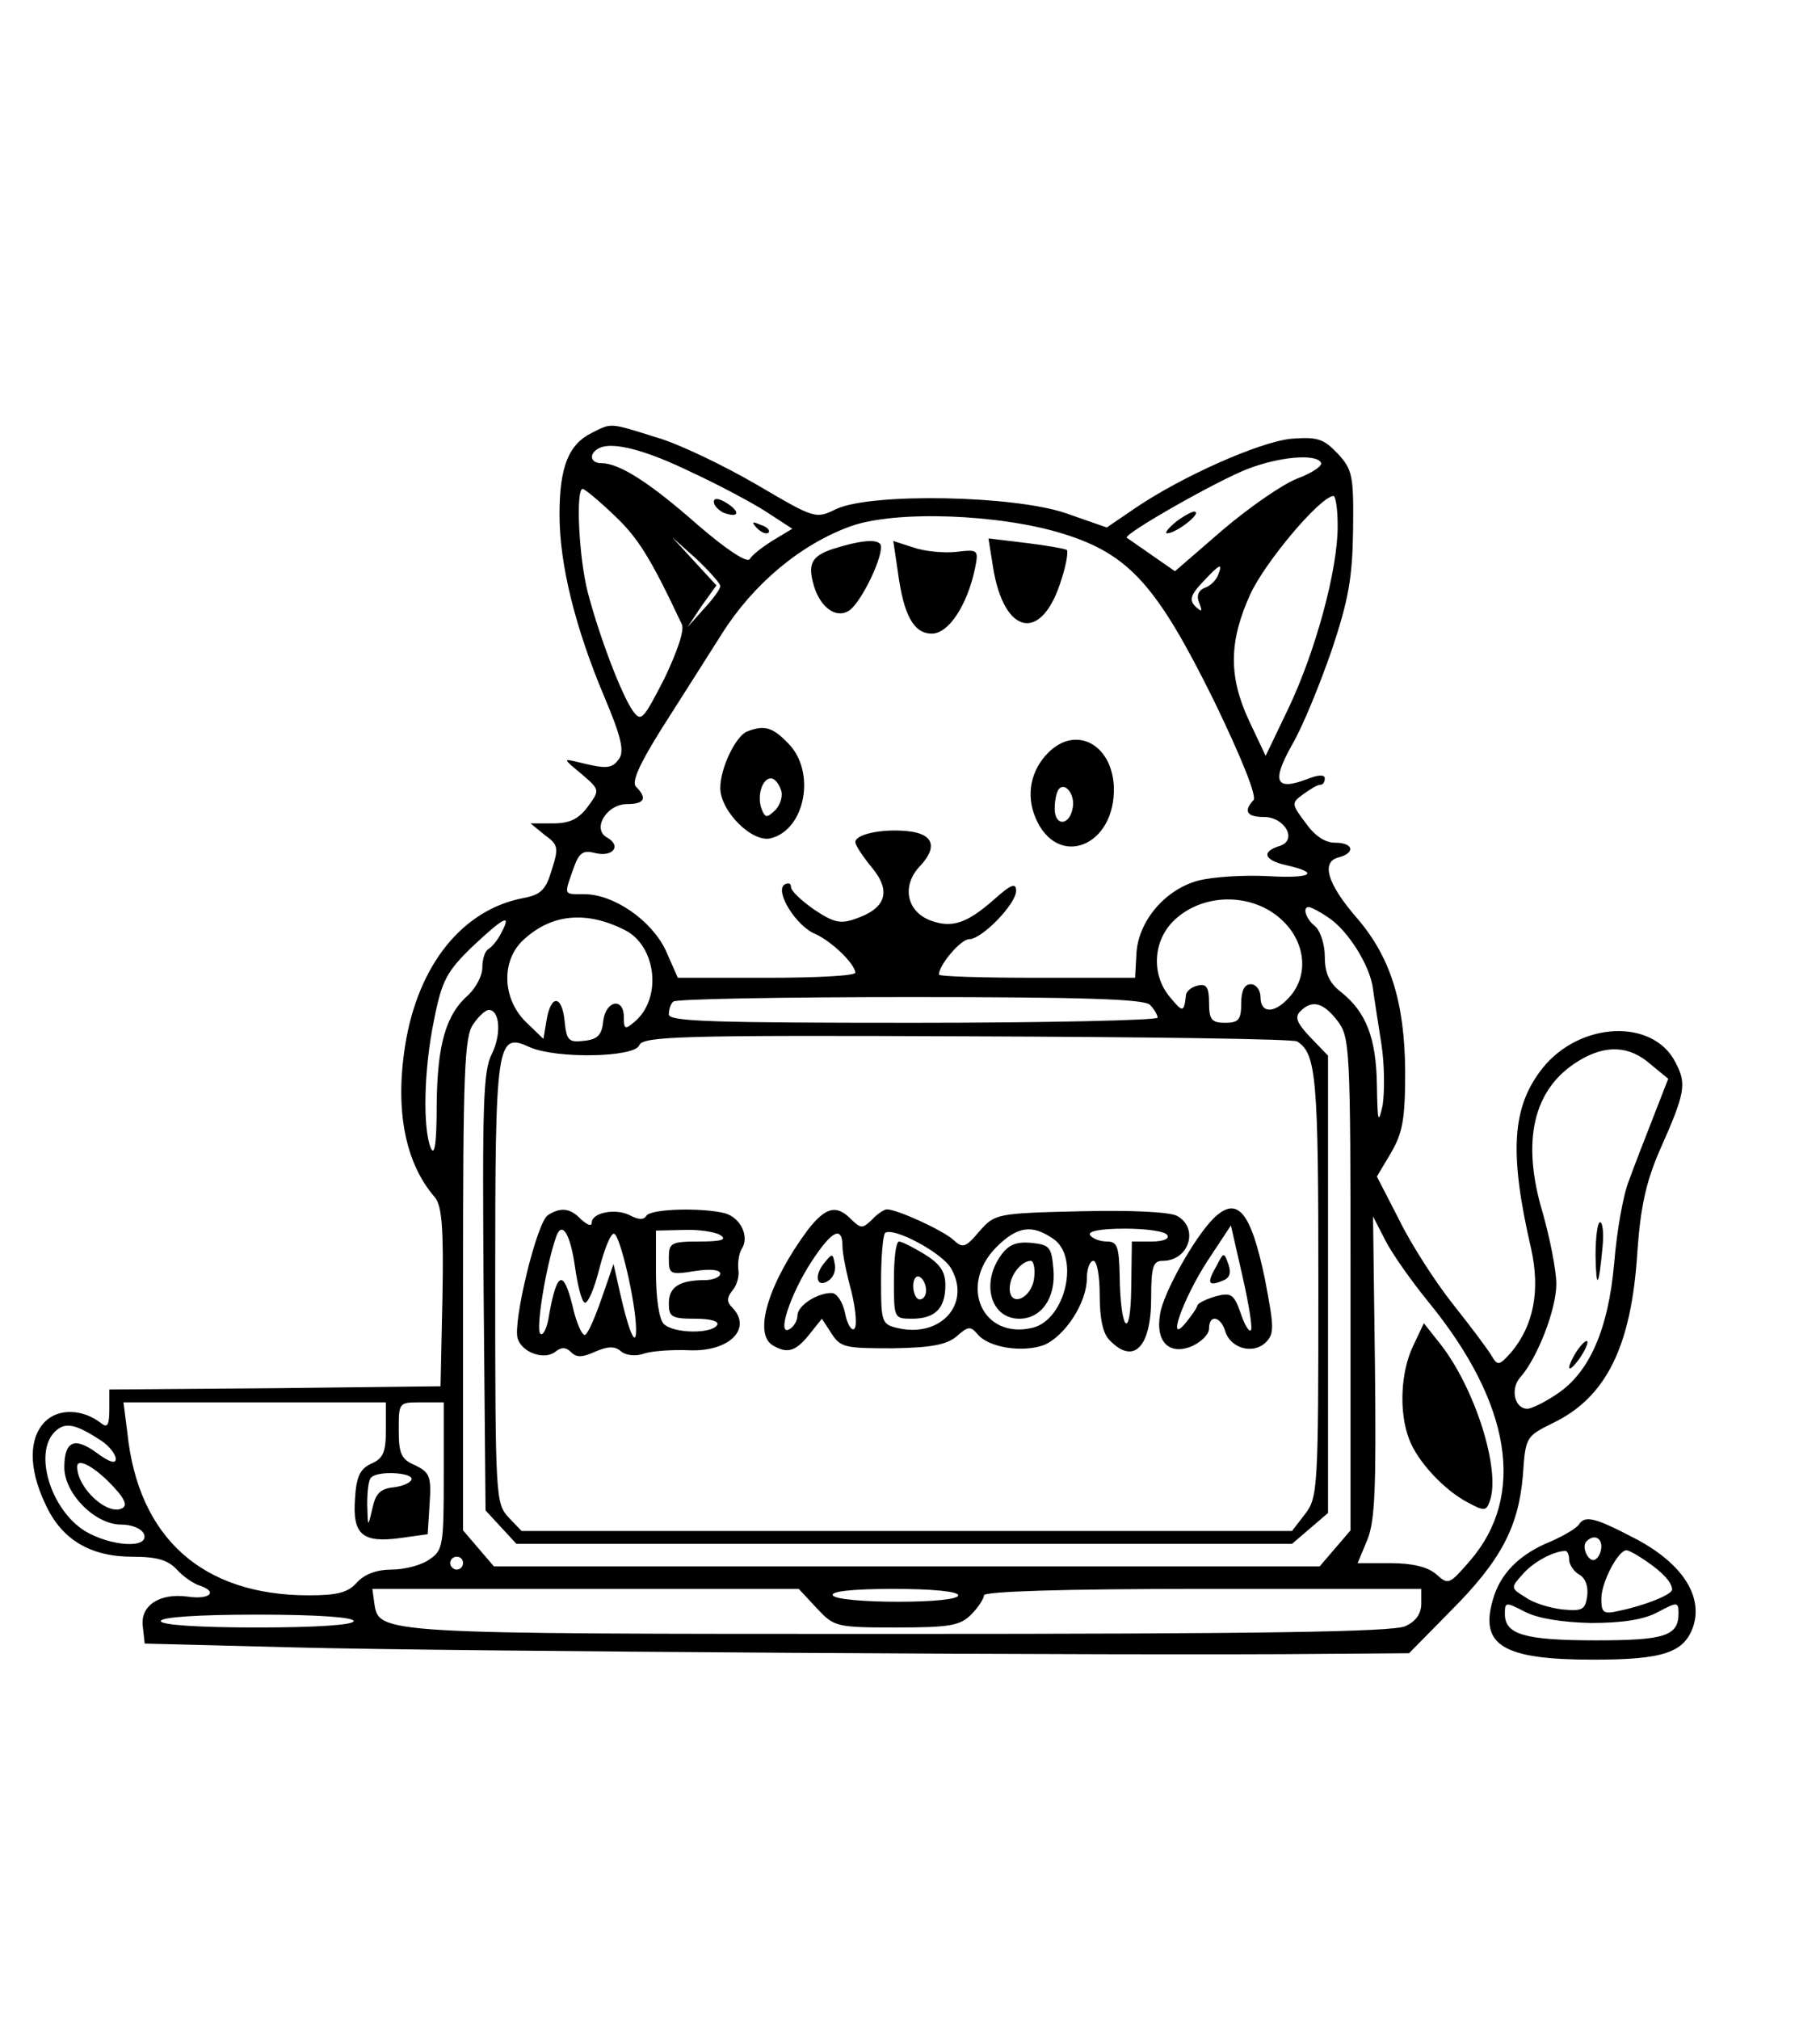 <?xml version="1.0" standalone="no"?>
<!DOCTYPE svg PUBLIC "-//W3C//DTD SVG 20010904//EN"
 "http://www.w3.org/TR/2001/REC-SVG-20010904/DTD/svg10.dtd">
<svg version="1.0" xmlns="http://www.w3.org/2000/svg"
 width="283pt" height="314pt" viewBox="0 0 283 314"
 preserveAspectRatio="xMidYMid meet">

<g transform="translate(0,314) scale(0.1,-0.1)"
fill="#000000" stroke="none">
<path d="M920 2467 c-36 -18 -50 -53 -50 -127 0 -77 24 -175 70 -284 25 -59
31 -83 23 -95 -11 -16 -19 -17 -63 -6 -25 6 -25 6 4 -18 29 -25 29 -25 10 -51
-14 -19 -28 -26 -54 -26 l-35 0 22 -18 c21 -15 22 -20 11 -54 -9 -31 -17 -39
-44 -44 -95 -18 -164 -104 -184 -229 -16 -101 0 -183 46 -236 11 -13 14 -47
12 -155 l-3 -139 -257 -3 -258 -2 0 -31 c0 -24 -3 -29 -12 -22 -29 23 -67 24
-88 3 -25 -25 -26 -72 0 -127 25 -56 70 -83 136 -83 38 0 55 -5 69 -20 10 -11
26 -22 36 -25 29 -10 14 -22 -19 -17 -44 6 -74 -14 -70 -46 l3 -27 235 -6
c220 -6 1304 -13 1598 -10 l133 1 64 65 c79 79 106 131 113 211 4 61 5 61 47
82 83 40 122 120 131 266 5 69 13 107 34 156 41 92 43 105 25 139 -35 68 -148
63 -206 -9 -48 -60 -53 -131 -18 -282 14 -64 4 -118 -31 -160 -19 -21 -21 -22
-31 -5 -6 10 -33 46 -60 80 -27 34 -65 93 -83 130 l-35 68 22 37 c18 31 22 52
22 127 -1 108 -23 178 -76 239 -45 52 -55 86 -28 93 27 7 24 23 -5 23 -16 0
-32 11 -46 31 -22 29 -22 31 -4 44 11 8 22 15 27 15 4 0 7 4 7 10 0 6 -10 6
-27 -1 -50 -19 -56 -4 -24 53 17 29 44 96 62 148 26 78 32 112 33 187 1 84 -1
93 -24 118 -22 23 -31 26 -72 23 -50 -5 -171 -59 -243 -108 l-44 -30 -63 22
c-81 28 -302 32 -357 7 -33 -16 -33 -16 -125 38 -50 29 -120 63 -155 73 -74
23 -69 23 -101 7z m155 -61 c39 -18 90 -45 114 -60 l43 -28 -30 -18 c-16 -10
-33 -23 -36 -29 -4 -7 -37 15 -81 53 -75 66 -122 96 -150 96 -18 0 -20 16 -2
24 21 9 70 -3 142 -38z m979 15 c3 -5 -13 -16 -37 -25 -23 -9 -75 -45 -116
-80 l-74 -64 -36 25 c-19 13 -37 26 -39 27 -5 6 141 89 188 107 49 19 106 24
114 10z m-1099 -82 c37 -35 56 -65 105 -169 5 -9 -7 -43 -27 -85 -33 -64 -36
-68 -49 -50 -17 24 -51 112 -70 184 -14 54 -19 161 -8 161 3 0 25 -18 49 -41z
m1125 -17 c0 -68 -34 -193 -76 -282 l-36 -75 -26 55 c-32 69 -31 123 2 196 23
50 107 150 129 153 4 1 7 -21 7 -47z m-426 -12 c102 -32 145 -80 234 -260 43
-89 67 -149 61 -154 -16 -17 -10 -26 16 -26 33 0 53 -36 25 -45 -29 -9 -25
-22 10 -30 54 -12 39 -21 -28 -17 -37 2 -86 -1 -109 -7 -52 -14 -94 -64 -96
-115 l-2 -36 -152 0 c-84 0 -153 2 -153 5 0 15 34 55 47 55 20 0 73 55 73 75
0 13 -7 11 -34 -13 -43 -38 -66 -45 -99 -33 -37 14 -45 53 -18 83 30 31 23 52
-18 56 -40 4 -81 -5 -81 -17 0 -5 12 -23 26 -40 30 -36 22 -63 -25 -79 -24 -9
-35 -6 -65 14 -20 14 -36 29 -36 35 0 6 -4 7 -10 4 -16 -10 18 -65 48 -77 26
-12 61 -46 62 -60 0 -5 -62 -8 -138 -8 l-138 0 -19 43 c-22 46 -80 87 -127 87
-32 0 -31 -2 -17 38 9 26 15 31 34 26 28 -7 42 11 19 24 -24 13 -1 52 31 52
27 0 32 9 14 27 -7 7 4 33 39 89 28 44 70 110 94 148 49 78 123 140 201 168
70 25 232 19 331 -12z m-534 -81 c0 -5 -12 -21 -26 -36 l-25 -28 22 33 23 32
-35 38 -34 37 38 -34 c20 -19 37 -38 37 -42z m774 17 c-3 -8 -12 -17 -21 -20
-10 -4 -13 -13 -8 -24 5 -13 4 -14 -6 -5 -10 10 -8 18 11 38 27 29 32 31 24
11z m98 -535 c38 -34 44 -87 13 -121 -23 -26 -45 -26 -45 0 0 11 -7 20 -15 20
-10 0 -15 -10 -15 -30 0 -25 -4 -30 -25 -30 -21 0 -25 5 -25 31 0 24 -4 30
-17 27 -10 -2 -19 -9 -19 -16 -3 -26 -5 -26 -24 -3 -32 37 -27 94 11 125 45
38 117 37 161 -3z m73 3 c31 -20 66 -76 70 -112 2 -15 8 -53 13 -85 5 -32 5
-74 2 -95 -7 -31 -8 -26 -9 31 -1 74 -17 114 -56 145 -18 14 -25 29 -25 55 0
19 -7 40 -15 47 -15 12 -20 30 -10 30 3 0 17 -7 30 -16z m-1093 -20 c49 -25
58 -107 14 -143 -14 -12 -16 -11 -16 8 0 31 -28 26 -32 -6 -2 -22 -9 -29 -30
-31 -24 -3 -27 1 -30 30 -4 41 -21 43 -28 3 l-5 -30 -28 27 c-36 36 -38 95 -3
127 43 40 97 46 158 15z m-192 -3 c-5 -11 -15 -23 -20 -26 -6 -3 -10 -16 -10
-29 0 -13 -10 -31 -21 -42 -36 -31 -49 -78 -50 -171 0 -59 -3 -81 -9 -68 -13
31 -11 123 5 200 12 61 20 75 59 113 49 46 62 53 46 23z m1008 -113 c7 -7 12
-16 12 -20 0 -4 -171 -8 -380 -8 -310 0 -380 2 -380 13 0 8 3 17 7 20 3 4 169
7 368 7 267 0 364 -3 373 -12z m291 -24 c20 -26 21 -37 21 -410 l0 -383 -24
-28 -24 -28 -642 0 -642 0 -24 28 -24 28 0 382 c0 330 2 386 16 405 8 12 19
22 24 22 17 0 20 -37 5 -68 -14 -26 -15 -80 -13 -371 l3 -339 24 -26 24 -26
603 0 603 0 28 24 28 24 0 355 0 356 -27 28 c-22 23 -25 32 -16 41 18 18 35
14 57 -14z m-62 -33 c30 -19 33 -57 33 -379 0 -318 -1 -330 -21 -356 l-20 -26
-599 0 -599 0 -21 22 c-19 21 -20 33 -20 363 0 377 2 391 54 367 41 -18 162
-16 170 3 5 14 63 16 510 14 277 -1 508 -4 513 -8z m549 -35 l28 -23 -23 -59
c-13 -33 -30 -77 -38 -99 -9 -22 -19 -79 -23 -128 -9 -104 -39 -171 -89 -204
-19 -13 -40 -23 -46 -23 -20 0 -27 31 -11 49 26 29 56 105 56 145 0 21 -10 71
-21 110 -34 113 -15 194 56 237 41 25 78 24 111 -5z m-344 -371 c128 -157 151
-300 64 -401 -33 -38 -34 -38 -53 -21 -13 11 -36 17 -71 17 l-51 0 15 36 c12
29 14 80 12 269 l-3 234 19 -37 c10 -20 41 -64 68 -97z m-1622 -198 c0 -34 -4
-44 -22 -52 -18 -8 -24 -20 -26 -55 -4 -55 11 -69 70 -61 l43 6 3 47 c3 43 0
49 -22 60 -22 9 -26 18 -26 55 0 43 0 43 35 43 l35 0 0 -114 c0 -107 -1 -116
-22 -130 -12 -9 -39 -16 -59 -16 -23 0 -42 -7 -54 -20 -14 -16 -31 -20 -75
-20 -165 0 -265 89 -282 253 l-6 47 204 0 204 0 0 -43z m-442 -17 c12 -8 22
-21 22 -28 0 -8 -10 -5 -29 9 -35 26 -51 19 -51 -22 0 -41 48 -89 88 -89 17 0
32 -6 36 -15 8 -23 -52 -19 -92 5 -53 33 -80 121 -47 154 16 16 32 13 73 -14z
m20 -73 c15 -16 20 -27 13 -31 -22 -14 -71 30 -71 64 0 15 29 -1 58 -33z m462
14 c0 -5 -12 -11 -27 -13 -22 -2 -29 -10 -34 -33 -7 -30 -7 -30 -8 6 0 20 2
39 6 42 10 11 63 8 63 -2z m80 -131 c0 -5 -4 -10 -10 -10 -5 0 -10 5 -10 10 0
6 5 10 10 10 6 0 10 -4 10 -10z m550 -70 c27 -29 30 -30 124 -30 83 0 99 3
116 20 11 11 20 25 20 30 0 6 120 10 340 10 l340 0 0 -23 c0 -16 -9 -28 -25
-35 -19 -9 -231 -12 -788 -12 -811 0 -808 0 -815 48 l-3 22 331 0 332 0 28
-30z m220 20 c0 -6 -38 -10 -94 -10 -53 0 -98 4 -101 10 -4 6 30 10 94 10 61
0 101 -4 101 -10z m-940 -40 c0 -6 -57 -10 -150 -10 -93 0 -150 4 -150 10 0 6
57 10 150 10 93 0 150 -4 150 -10z"/>
<path d="M1110 2360 c0 -6 7 -13 15 -17 24 -9 27 1 5 15 -13 8 -20 8 -20 2z"/>
<path d="M1177 2319 c7 -7 15 -10 18 -7 3 3 -2 9 -12 12 -14 6 -15 5 -6 -5z"/>
<path d="M1830 2330 c-14 -11 -20 -20 -15 -19 13 0 50 28 44 33 -2 3 -15 -4
-29 -14z"/>
<path d="M1303 2289 c-39 -11 -47 -23 -39 -54 9 -37 34 -57 55 -45 17 9 51 76
51 100 0 12 -24 12 -67 -1z"/>
<path d="M1396 2252 c9 -69 25 -97 53 -97 26 0 55 44 67 101 6 30 5 30 -30 26
-19 -2 -49 1 -66 7 l-31 10 7 -47z"/>
<path d="M1544 2259 c17 -108 77 -119 107 -18 7 21 10 41 8 44 -3 2 -31 7 -64
11 l-58 7 7 -44z"/>
<path d="M1162 2003 c-18 -7 -42 -57 -42 -88 0 -36 50 -86 79 -78 54 14 70
105 26 148 -24 25 -37 28 -63 18z m52 -90 c4 -9 0 -23 -8 -32 -14 -13 -16 -13
-22 2 -7 20 1 47 15 47 5 0 12 -8 15 -17z"/>
<path d="M1630 1970 c-27 -27 -35 -65 -20 -101 34 -81 125 -45 122 48 -3 66
-59 96 -102 53z m38 -86 c-5 -28 -28 -29 -28 -1 0 13 3 27 7 31 10 10 25 -10
21 -30z"/>
<path d="M852 1251 c-17 -10 -55 -167 -47 -192 7 -22 42 -34 59 -20 9 7 16 7
24 -1 9 -9 18 -8 38 1 19 8 30 9 40 0 7 -6 23 -8 36 -3 13 4 44 6 69 5 63 -3
100 34 67 67 -8 8 -8 15 1 26 7 8 11 23 9 33 -1 10 1 24 5 31 13 19 -1 49 -26
56 -36 9 -115 7 -122 -4 -4 -7 -13 -6 -26 1 -22 11 -59 4 -59 -12 0 -6 -7 -3
-16 5 -17 18 -32 20 -52 7z m42 -80 c4 -28 10 -53 15 -56 5 -2 15 21 23 53 8
31 18 56 23 54 9 -2 33 -104 34 -146 1 -33 -10 -10 -23 46 l-12 53 -18 -52
c-10 -29 -21 -55 -26 -58 -4 -3 -14 18 -20 46 -14 56 -24 52 -36 -14 -3 -22
-10 -35 -14 -30 -7 7 9 106 25 151 9 25 22 3 29 -47z m226 49 c11 -7 2 -10
-32 -10 -45 0 -48 -2 -48 -26 0 -25 2 -26 40 -20 25 4 40 2 40 -4 0 -5 -11
-10 -24 -10 -40 0 -56 -11 -56 -36 0 -21 4 -24 41 -24 24 0 38 -4 34 -10 -9
-14 -68 -13 -83 2 -7 7 -12 40 -12 78 l0 67 43 1 c23 1 49 -3 57 -8z"/>
<path d="M1256 1228 c-60 -81 -85 -160 -55 -179 23 -14 36 -10 57 16 l20 25
15 -23 c14 -22 22 -23 95 -23 62 1 85 6 100 19 17 15 21 16 32 3 17 -21 70
-29 103 -17 32 13 67 65 67 104 0 15 5 27 10 27 6 0 10 -24 10 -54 0 -36 5
-60 16 -70 37 -38 64 -10 64 66 0 49 3 58 18 58 41 0 57 51 22 70 -12 6 -71 9
-151 7 -130 -3 -132 -4 -156 -31 -22 -26 -26 -27 -41 -13 -17 15 -87 47 -103
47 -4 0 -15 -7 -23 -16 -15 -14 -17 -14 -32 0 -23 24 -40 20 -68 -16z m54 -26
c0 -10 6 -41 14 -70 7 -29 9 -55 4 -58 -4 -3 -11 8 -14 25 -4 18 -13 31 -21
31 -23 0 -53 -20 -53 -35 0 -7 -5 -17 -12 -21 -21 -13 0 53 34 105 32 49 48
56 48 23z m169 -34 c31 -54 -15 -107 -81 -93 -27 6 -28 8 -28 74 0 37 3 70 6
74 11 11 89 -30 103 -55z m159 46 c41 -28 19 -125 -32 -138 -78 -19 -116 65
-57 125 33 33 56 36 89 13z m177 6 c4 -6 -7 -10 -24 -10 l-31 0 -1 -72 c-1
-85 -17 -67 -18 20 -1 45 -4 52 -20 52 -11 0 -23 5 -26 10 -4 6 16 10 54 10
33 0 63 -4 66 -10z"/>
<path d="M1282 1177 c-17 -20 -12 -40 6 -28 8 5 12 16 10 26 -3 17 -4 17 -16
2z"/>
<path d="M1390 1150 c0 -59 0 -60 28 -60 36 0 52 16 52 52 0 21 -8 33 -32 48
-18 11 -36 20 -40 20 -5 0 -8 -27 -8 -60z m50 -16 c0 -8 -4 -14 -10 -14 -5 0
-10 9 -10 21 0 11 5 17 10 14 6 -3 10 -13 10 -21z"/>
<path d="M1556 1188 c-31 -44 -15 -98 29 -98 34 0 57 32 53 77 -3 35 -6 38
-35 41 -23 2 -35 -3 -47 -20z m52 -35 c-4 -32 -38 -46 -38 -16 0 20 18 43 33
43 4 0 7 -12 5 -27z"/>
<path d="M1887 1246 c-30 -30 -78 -116 -83 -148 -8 -45 15 -66 51 -50 14 7 25
18 25 27 0 22 18 19 25 -4 8 -27 43 -37 63 -18 14 14 13 24 -1 98 -22 106 -43
131 -80 95z m58 -174 c-3 -3 -10 9 -16 27 -10 29 -15 32 -38 26 -14 -4 -27
-10 -29 -14 -1 -5 -10 -17 -18 -27 -31 -38 -5 36 33 95 l37 56 18 -79 c10 -44
16 -81 13 -84z"/>
<path d="M1891 1171 c-15 -26 -12 -31 10 -22 11 4 14 12 9 26 -7 19 -7 19 -19
-4z"/>
<path d="M2481 1188 c1 -55 5 -50 11 15 2 20 0 37 -4 37 -4 0 -7 -24 -7 -52z"/>
<path d="M2452 1040 c-18 -29 -15 -38 4 -12 9 13 14 25 12 27 -2 2 -9 -5 -16
-15z"/>
<path d="M2197 1047 c-19 -40 -22 -102 -6 -144 13 -35 55 -80 92 -99 24 -13
28 -13 33 1 19 48 -23 180 -79 249 l-23 29 -17 -36z"/>
<path d="M2455 770 c-4 -6 -23 -17 -43 -26 -50 -20 -80 -51 -91 -92 -20 -70
17 -92 156 -92 110 0 142 11 156 52 15 47 -17 97 -88 135 -65 34 -80 38 -90
23z m35 -34 c0 -8 -4 -17 -9 -20 -10 -7 -23 19 -14 28 11 11 23 6 23 -8z m-50
-21 c0 -7 7 -18 16 -23 9 -5 14 -18 12 -33 -3 -21 -7 -24 -38 -21 -19 2 -46
10 -58 19 -23 14 -23 15 -5 35 16 19 47 36 66 37 4 1 7 -6 7 -14z m120 -2 c25
-17 40 -33 40 -44 0 -8 -43 -25 -82 -33 -25 -6 -28 -3 -28 19 0 25 26 75 39
75 4 0 18 -8 31 -17z m-86 -96 c48 0 82 5 104 17 30 16 32 16 32 -2 0 -35 -21
-42 -128 -42 -111 0 -142 9 -142 41 0 19 1 19 32 3 20 -10 57 -16 102 -17z"/>
</g>
</svg>

